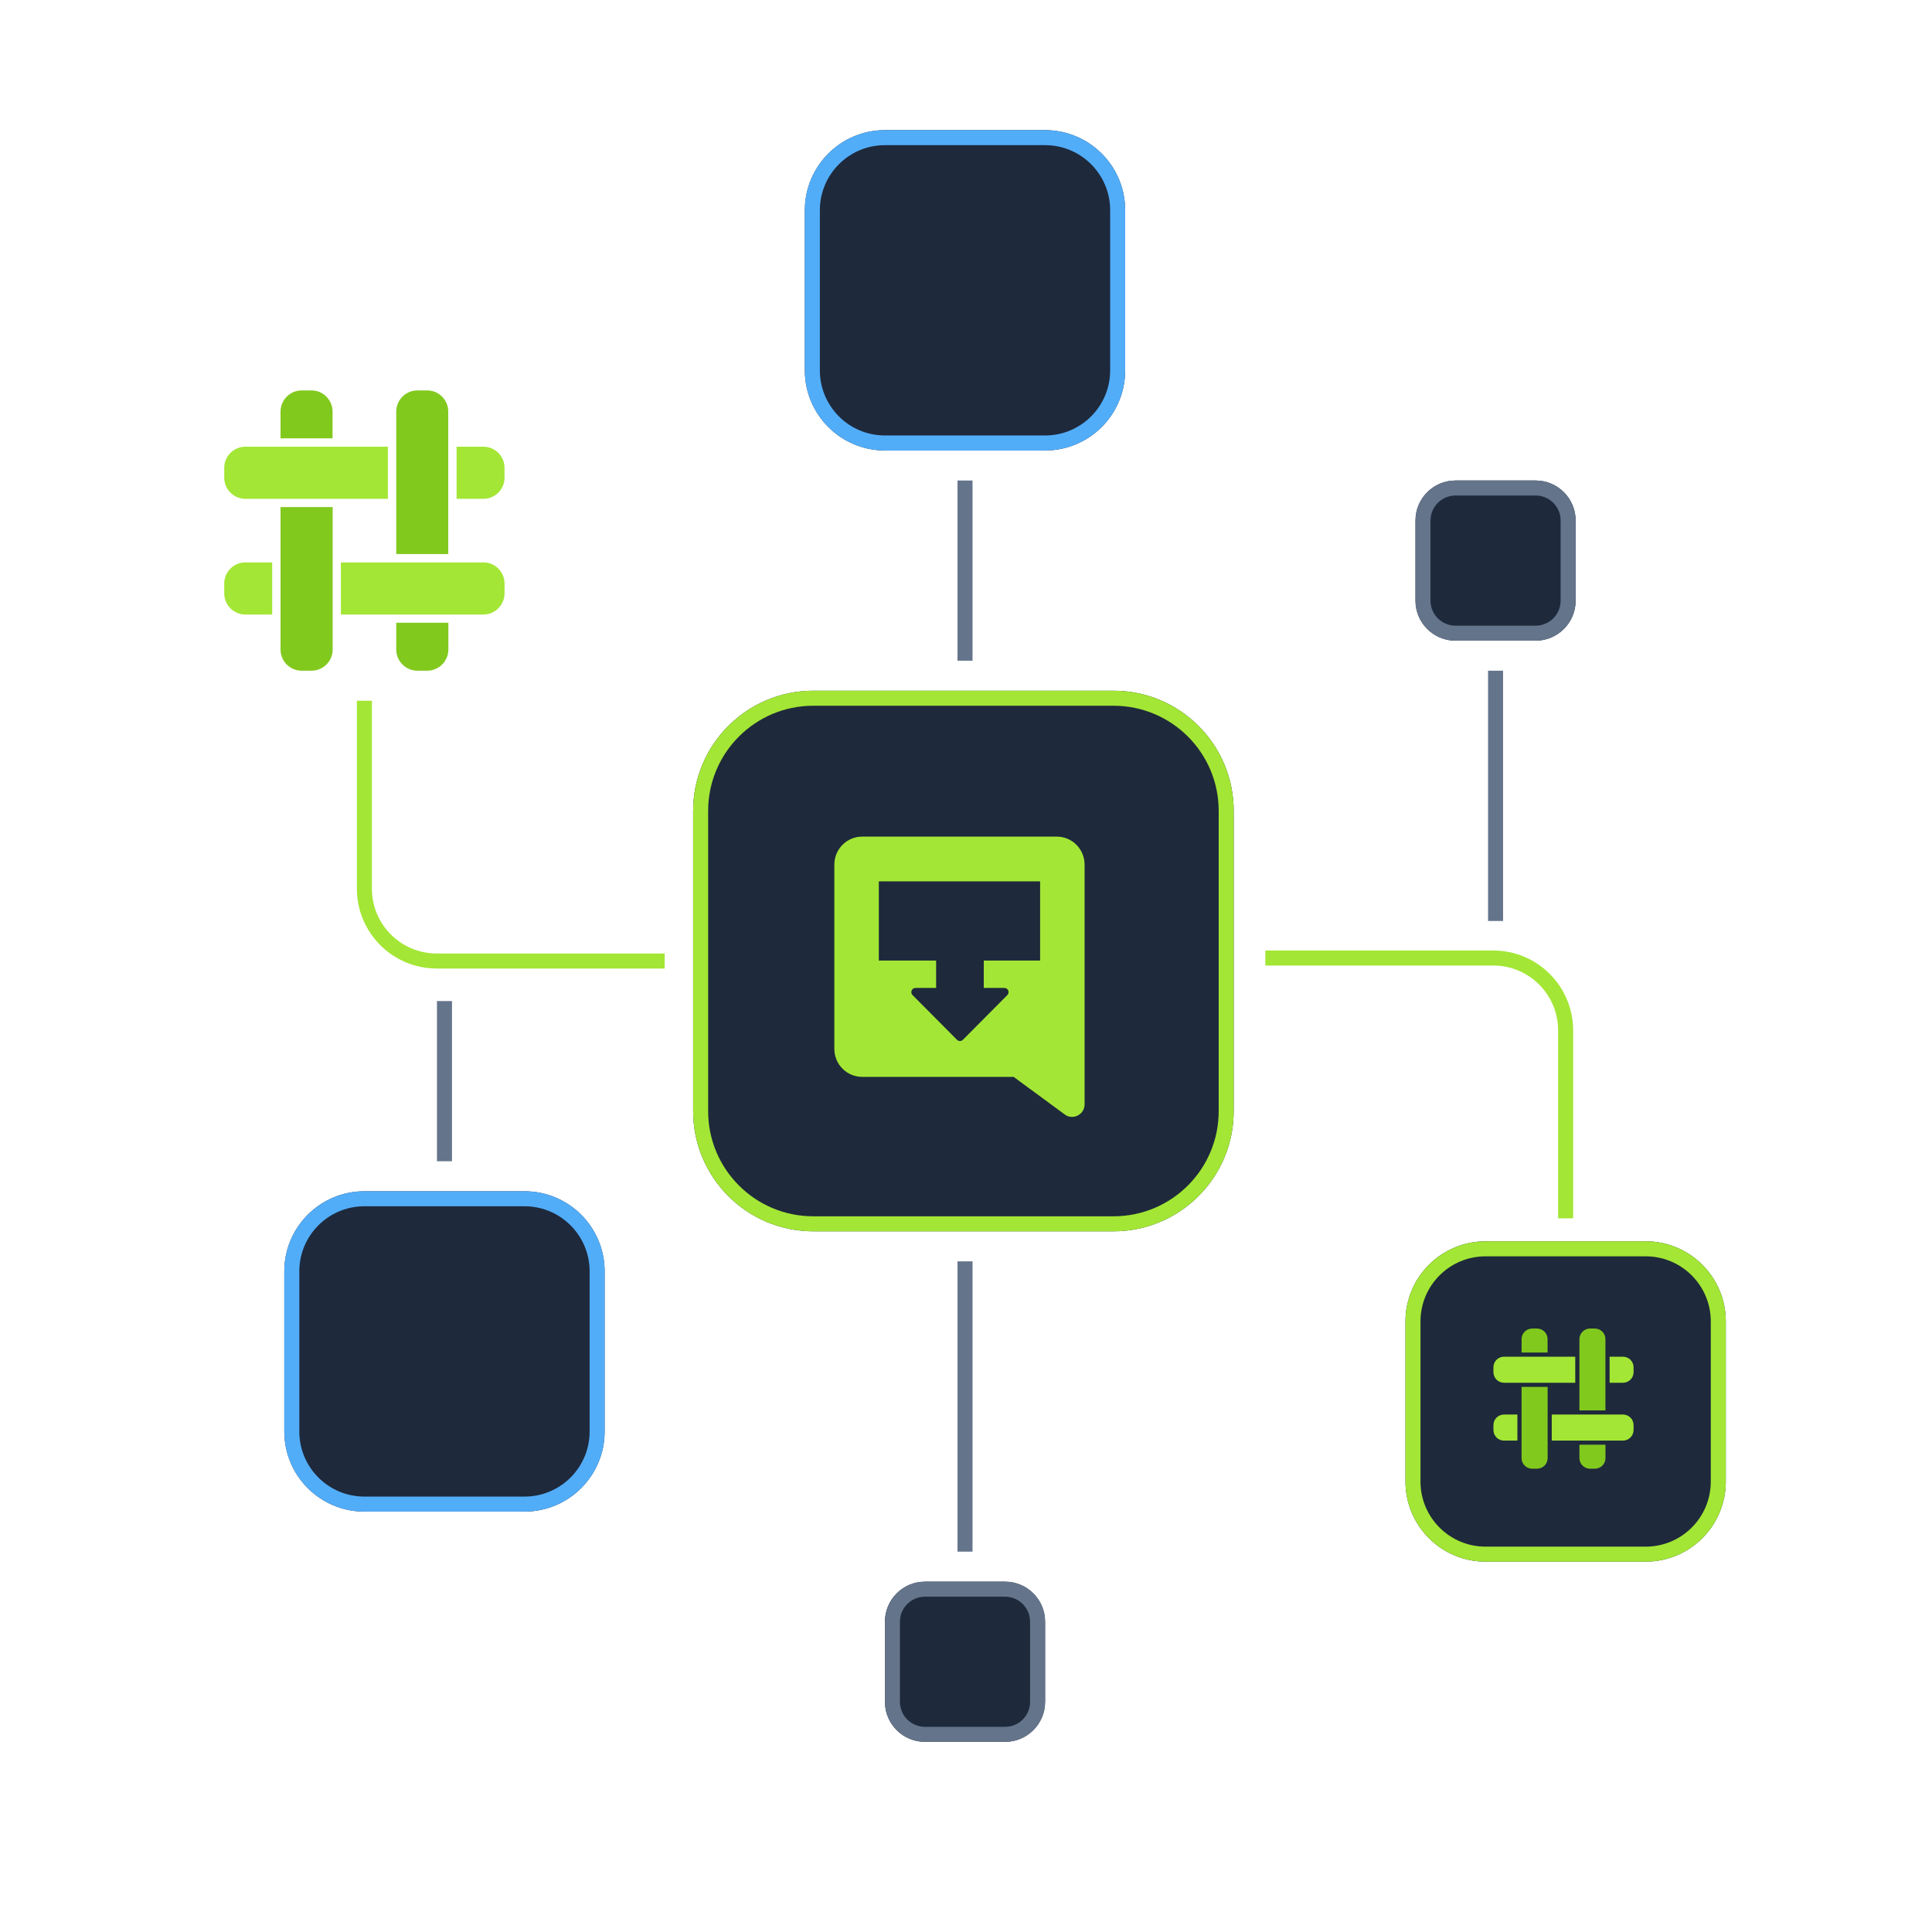 <svg width="193" height="192" viewBox="0 0 193 192" fill="none" xmlns="http://www.w3.org/2000/svg">
    <path
        d="M112.401 21C112.401 16.582 108.82 13 104.401 13H88.401C83.983 13 80.401 16.582 80.401 21V37C80.401 41.418 83.983 45 88.401 45H104.401C108.82 45 112.401 41.418 112.401 37V21Z"
        fill="#1E293B" />
    <path fill-rule="evenodd" clip-rule="evenodd"
        d="M88.401 14.5H104.401C107.991 14.5 110.901 17.41 110.901 21V37C110.901 40.59 107.991 43.5 104.401 43.5H88.401C84.811 43.5 81.901 40.59 81.901 37V21C81.901 17.41 84.811 14.5 88.401 14.5ZM104.401 13C108.82 13 112.401 16.582 112.401 21V37C112.401 41.418 108.82 45 104.401 45H88.401C83.983 45 80.401 41.418 80.401 37V21C80.401 16.582 83.983 13 88.401 13H104.401Z"
        fill="#52ADF9" />
    <path
        d="M60.401 127C60.401 122.582 56.82 119 52.401 119H36.401C31.983 119 28.401 122.582 28.401 127V143C28.401 147.418 31.983 151 36.401 151H52.401C56.82 151 60.401 147.418 60.401 143V127Z"
        fill="#1E293B" />
    <path fill-rule="evenodd" clip-rule="evenodd"
        d="M36.401 120.5H52.401C55.991 120.5 58.901 123.41 58.901 127V143C58.901 146.59 55.991 149.5 52.401 149.5H36.401C32.812 149.5 29.901 146.59 29.901 143V127C29.901 123.41 32.812 120.5 36.401 120.5ZM52.401 119C56.82 119 60.401 122.582 60.401 127V143C60.401 147.418 56.82 151 52.401 151H36.401C31.983 151 28.401 147.418 28.401 143V127C28.401 122.582 31.983 119 36.401 119H52.401Z"
        fill="#52ADF9" />
    <path fill-rule="evenodd" clip-rule="evenodd"
        d="M43.651 116L43.651 100L45.151 100L45.151 116L43.651 116Z" fill="#64748B" />
    <path fill-rule="evenodd" clip-rule="evenodd"
        d="M95.651 66L95.651 48L97.151 48L97.151 66L95.651 66Z" fill="#64748B" />
    <path fill-rule="evenodd" clip-rule="evenodd"
        d="M95.651 155L95.651 126L97.151 126L97.151 155L95.651 155Z" fill="#64748B" />
    <path fill-rule="evenodd" clip-rule="evenodd" d="M150.151 67V92H148.651V67H150.151Z"
        fill="#64748B" />
    <path fill-rule="evenodd" clip-rule="evenodd"
        d="M149.171 96.451H126.401V94.951H149.171C153.579 94.951 157.151 98.524 157.151 102.931L157.151 121.701L155.651 121.701L155.651 102.931C155.651 99.352 152.75 96.451 149.171 96.451Z"
        fill="#A3E635" />
    <path fill-rule="evenodd" clip-rule="evenodd"
        d="M43.631 95.25L66.401 95.25L66.401 96.75L43.631 96.75C39.224 96.75 35.651 93.177 35.651 88.77L35.652 70L37.152 70L37.151 88.77C37.151 92.349 40.053 95.25 43.631 95.25Z"
        fill="#A3E635" />
    <path
        d="M157.401 52C157.401 49.791 155.611 48 153.401 48H145.401C143.192 48 141.401 49.791 141.401 52V60C141.401 62.209 143.192 64 145.401 64H153.401C155.611 64 157.401 62.209 157.401 60V52Z"
        fill="#1E293B" />
    <path fill-rule="evenodd" clip-rule="evenodd"
        d="M145.401 49.5H153.401C154.782 49.5 155.901 50.619 155.901 52V60C155.901 61.381 154.782 62.5 153.401 62.5H145.401C144.021 62.5 142.901 61.381 142.901 60V52C142.901 50.619 144.021 49.5 145.401 49.5ZM153.401 48C155.611 48 157.401 49.791 157.401 52V60C157.401 62.209 155.611 64 153.401 64H145.401C143.192 64 141.401 62.209 141.401 60V52C141.401 49.791 143.192 48 145.401 48H153.401Z"
        fill="#64748B" />
    <path
        d="M104.401 162C104.401 159.791 102.611 158 100.401 158H92.401C90.192 158 88.401 159.791 88.401 162V170C88.401 172.209 90.192 174 92.401 174H100.401C102.611 174 104.401 172.209 104.401 170V162Z"
        fill="#1E293B" />
    <path fill-rule="evenodd" clip-rule="evenodd"
        d="M92.401 159.5H100.401C101.782 159.5 102.901 160.619 102.901 162V170C102.901 171.381 101.782 172.5 100.401 172.5H92.401C91.021 172.5 89.901 171.381 89.901 170V162C89.901 160.619 91.021 159.5 92.401 159.5ZM100.401 158C102.611 158 104.401 159.791 104.401 162V170C104.401 172.209 102.611 174 100.401 174H92.401C90.192 174 88.401 172.209 88.401 170V162C88.401 159.791 90.192 158 92.401 158H100.401Z"
        fill="#64748B" />
    <path
        d="M123.242 81C123.242 74.373 117.87 69 111.242 69H81.242C74.615 69 69.242 74.373 69.242 81V111C69.242 117.627 74.615 123 81.242 123H111.242C117.87 123 123.242 117.627 123.242 111V81Z"
        fill="#1E293B" />
    <path fill-rule="evenodd" clip-rule="evenodd"
        d="M81.242 70.5H111.242C117.041 70.5 121.742 75.201 121.742 81V111C121.742 116.799 117.041 121.5 111.242 121.5H81.242C75.443 121.5 70.742 116.799 70.742 111V81C70.742 75.201 75.443 70.5 81.242 70.5ZM111.242 69C117.87 69 123.242 74.373 123.242 81V111C123.242 117.627 117.87 123 111.242 123H81.242C74.615 123 69.242 117.627 69.242 111V81C69.242 74.373 74.615 69 81.242 69H111.242Z"
        fill="#A3E635" />
    <path fill-rule="evenodd" clip-rule="evenodd"
        d="M86.125 83.573H105.57C106.307 83.573 107.013 83.867 107.534 84.391C108.055 84.915 108.348 85.626 108.348 86.367L108.348 110.313C108.348 111.38 107.11 111.962 106.296 111.278L101.256 107.573H86.125C85.389 107.573 84.682 107.278 84.161 106.754C83.64 106.23 83.348 105.52 83.348 104.779V86.367C83.348 85.626 83.64 84.915 84.161 84.391C84.682 83.867 85.389 83.573 86.125 83.573ZM93.515 95.953H87.792V88.043H103.903V95.953H98.275V98.689H100.333C100.705 98.689 100.891 99.14 100.628 99.404L96.19 103.869C96.027 104.032 95.763 104.032 95.6 103.869L91.162 99.404C90.899 99.14 91.085 98.689 91.457 98.689H93.515V95.953Z"
        fill="#A3E635" />
    <path
        d="M172.401 132C172.401 127.582 168.82 124 164.401 124H148.401C143.983 124 140.401 127.582 140.401 132V148C140.401 152.418 143.983 156 148.401 156H164.401C168.82 156 172.401 152.418 172.401 148V132Z"
        fill="#1E293B" />
    <path fill-rule="evenodd" clip-rule="evenodd"
        d="M148.401 125.5H164.401C167.991 125.5 170.901 128.41 170.901 132V148C170.901 151.59 167.991 154.5 164.401 154.5H148.401C144.812 154.5 141.901 151.59 141.901 148V132C141.901 128.41 144.812 125.5 148.401 125.5ZM164.401 124C168.82 124 172.401 127.582 172.401 132V148C172.401 152.418 168.82 156 164.401 156H148.401C143.983 156 140.401 152.418 140.401 148V132C140.401 127.582 143.983 124 148.401 124H164.401Z"
        fill="#A3E635" />
    <path
        d="M152 138.541V145.66C152 146.238 152.471 146.714 153.054 146.714H153.549C154.127 146.714 154.603 146.238 154.603 145.66V138.541H152Z"
        fill="#82C91E" />
    <path
        d="M154.597 135.109V133.769C154.597 133.191 154.127 132.714 153.549 132.714H153.054C152.477 132.714 152 133.191 152 133.769V135.109H154.597Z"
        fill="#82C91E" />
    <path
        d="M160.376 140.888V133.769C160.376 133.191 159.906 132.714 159.328 132.714H158.833C158.255 132.714 157.779 133.191 157.779 133.769V140.888H160.376Z"
        fill="#82C91E" />
    <path
        d="M157.779 144.319V145.66C157.779 146.238 158.255 146.714 158.833 146.714H159.328C159.906 146.714 160.382 146.238 160.382 145.66V144.319H157.779Z"
        fill="#82C91E" />
    <path
        d="M151.583 141.304H150.243C149.665 141.304 149.188 141.775 149.188 142.359V142.853C149.188 143.431 149.659 143.908 150.243 143.908H151.583V141.304Z"
        fill="#A3E635" />
    <path
        d="M162.134 141.304H155.015V143.908H162.134C162.712 143.908 163.188 143.431 163.188 142.853V142.359C163.188 141.775 162.712 141.304 162.134 141.304Z"
        fill="#A3E635" />
    <path
        d="M157.362 135.526H150.243C149.665 135.526 149.188 135.996 149.188 136.58V137.075C149.188 137.652 149.659 138.129 150.243 138.129H157.362V135.526Z"
        fill="#A3E635" />
    <path
        d="M162.134 135.526H160.794V138.129H162.134C162.712 138.129 163.188 137.658 163.188 137.075V136.58C163.188 135.996 162.712 135.526 162.134 135.526Z"
        fill="#A3E635" />
    <path
        d="M28.025 50.653V64.891C28.025 66.047 28.967 67 30.134 67H31.123C32.279 67 33.232 66.047 33.232 64.891V50.653H28.025Z"
        fill="#82C91E" />
    <path
        d="M33.22 43.79V41.109C33.22 39.953 32.279 39 31.123 39H30.134C28.979 39 28.025 39.953 28.025 41.109V43.79H33.22Z"
        fill="#82C91E" />
    <path
        d="M44.778 55.347V41.109C44.778 39.953 43.836 39 42.681 39H41.692C40.536 39 39.583 39.953 39.583 41.109V55.347H44.778Z"
        fill="#82C91E" />
    <path
        d="M39.583 62.21V64.891C39.583 66.047 40.536 67 41.692 67H42.681C43.836 67 44.79 66.047 44.79 64.891V62.21H39.583Z"
        fill="#82C91E" />
    <path
        d="M27.191 56.18H24.51C23.355 56.18 22.401 57.122 22.401 58.289V59.278C22.401 60.434 23.343 61.387 24.51 61.387H27.191V56.18Z"
        fill="#A3E635" />
    <path
        d="M48.292 56.18H34.054V61.387H48.292C49.448 61.387 50.401 60.434 50.401 59.278V58.289C50.401 57.122 49.448 56.18 48.292 56.18Z"
        fill="#A3E635" />
    <path
        d="M38.749 44.623H24.51C23.355 44.623 22.401 45.564 22.401 46.732V47.721C22.401 48.877 23.343 49.83 24.51 49.83H38.749V44.623Z"
        fill="#A3E635" />
    <path
        d="M48.292 44.623H45.612V49.83H48.292C49.448 49.83 50.401 48.889 50.401 47.721V46.732C50.401 45.564 49.448 44.623 48.292 44.623Z"
        fill="#A3E635" />
</svg>
